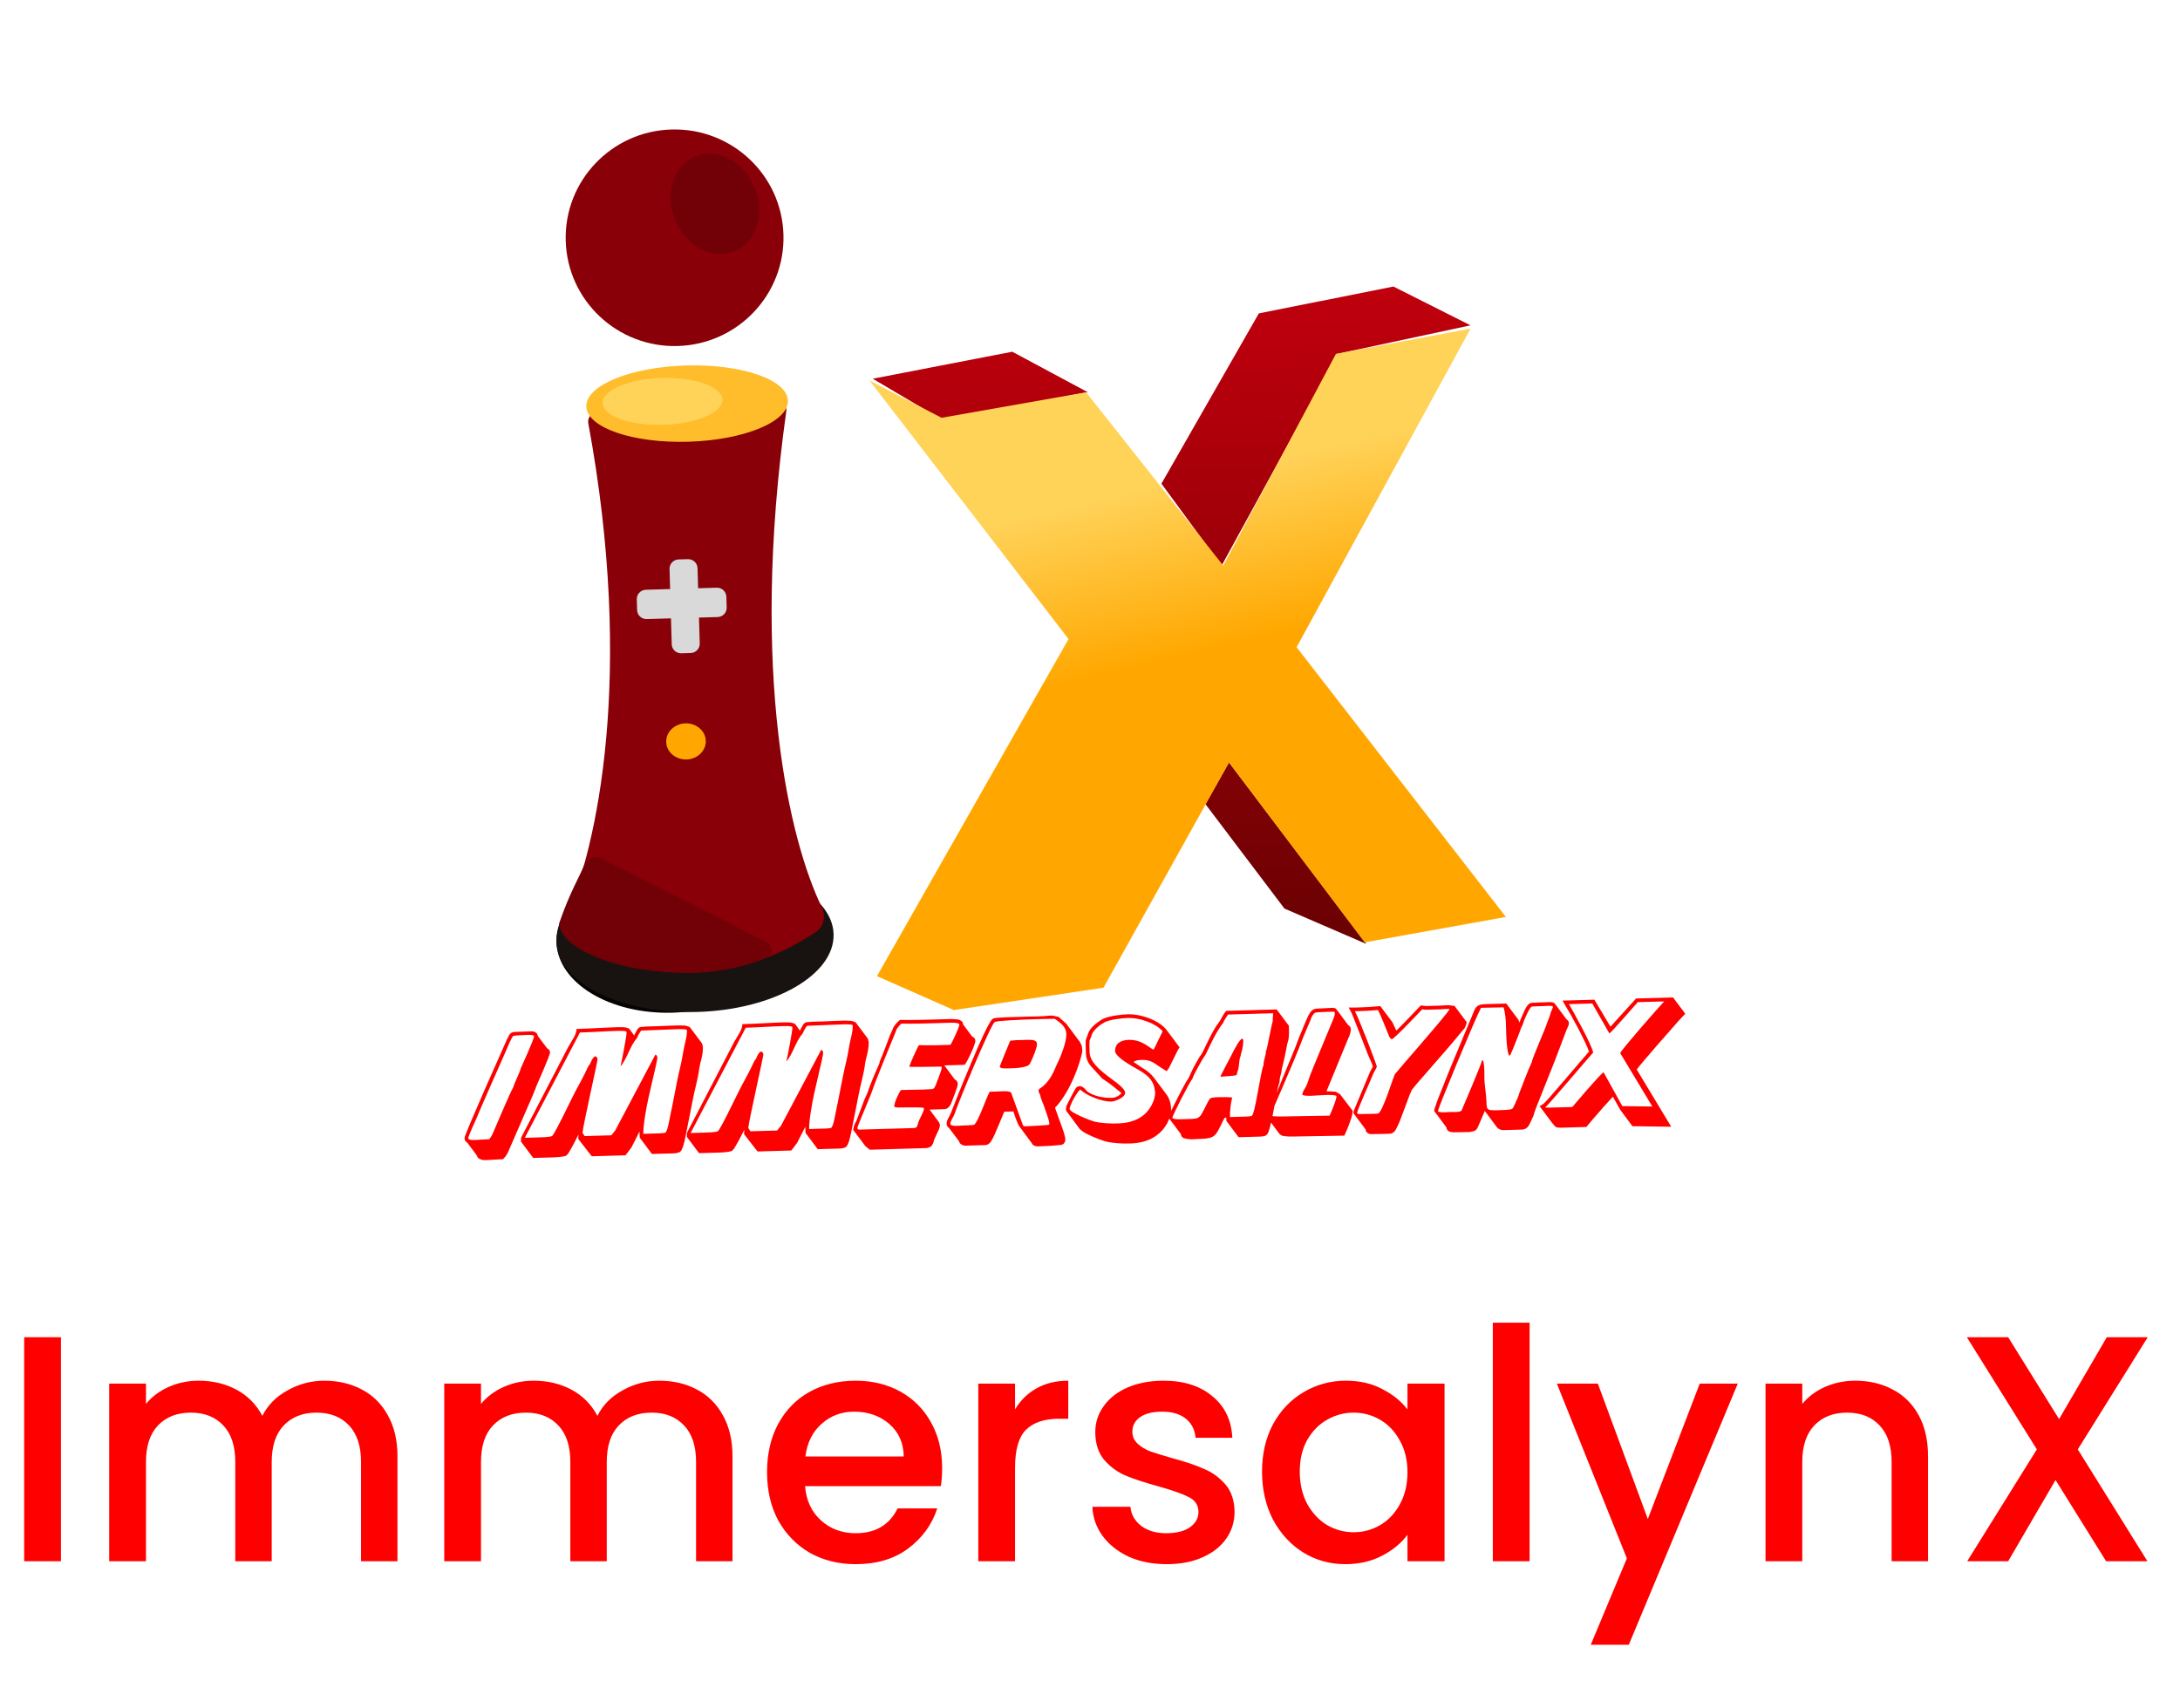 <svg width="97" height="76" viewBox="0 0 97 76" fill="none" xmlns="http://www.w3.org/2000/svg">
<g clip-path="url(#clip0_76_383)">
<g filter="url(#filter0_d_76_383)">
<path d="M21.675 51.624C21.642 51.625 21.559 51.627 21.476 51.621L21.342 51.575C21.291 51.552 21.232 51.496 21.213 51.414L20.79 50.849C20.739 50.817 20.671 50.761 20.668 50.654C20.665 50.555 21.109 49.552 21.505 48.632L22.393 46.626C22.416 46.576 22.47 46.442 22.533 46.308C22.642 46.082 22.658 46.057 22.674 46.032C22.69 46.015 22.722 45.972 22.771 45.954C22.804 45.937 22.837 45.928 22.854 45.927C22.879 45.927 22.903 45.918 23.65 45.896C23.683 45.895 23.733 45.902 23.775 45.917C23.884 45.955 23.928 46.036 23.93 46.102L24.344 46.652C24.436 46.691 24.472 46.772 24.474 46.83C24.478 46.97 23.893 48.258 23.87 48.325C23.802 48.549 23.443 49.344 23.412 49.419L22.634 51.208C22.588 51.316 22.533 51.434 22.428 51.536L22.38 51.587L22.313 51.589C22.098 51.595 21.891 51.617 21.675 51.624ZM20.834 50.649C20.836 50.732 21.01 50.735 21.126 50.732C21.334 50.725 21.557 50.703 21.765 50.697C21.845 50.612 21.892 50.52 21.939 50.411C22.071 50.11 22.754 48.489 22.827 48.413C22.887 48.196 23.154 47.669 23.167 47.553C23.19 47.494 23.768 46.248 23.764 46.107C23.728 46.026 23.389 46.06 23.306 46.063C23.223 46.065 22.908 46.074 22.842 46.101C22.768 46.136 22.575 46.629 22.544 46.696C22.396 47.03 21.244 49.63 21.237 49.688C21.198 49.764 20.832 50.583 20.834 50.649ZM24.58 51.507L23.726 51.531L23.182 50.804L23.185 50.631L25.284 46.592C25.378 46.432 25.466 46.289 25.537 46.164C25.615 46.013 25.638 45.938 25.659 45.788L25.799 45.785C26.355 45.769 26.902 45.728 27.457 45.712C27.507 45.71 27.598 45.708 27.681 45.713L27.748 45.712C27.765 45.72 27.79 45.719 27.806 45.718C27.848 45.725 27.898 45.74 27.94 45.755L27.999 45.779L28.215 46.078L28.231 46.053C28.246 46.019 28.262 45.977 28.286 45.944C28.31 45.91 28.325 45.86 28.349 45.826C28.396 45.759 28.445 45.716 28.486 45.707C28.503 45.706 28.544 45.697 28.602 45.695L28.66 45.693C28.693 45.684 28.726 45.683 28.768 45.682L29.282 45.667C29.663 45.648 30.053 45.637 30.128 45.635C30.186 45.633 30.268 45.63 30.352 45.636C30.435 45.634 30.534 45.639 30.619 45.678L30.694 45.709L31.238 46.436L31.276 46.584C31.281 46.765 31.253 46.939 31.216 47.097C31.179 47.255 31.134 47.405 31.113 47.562C31.052 48.035 30.908 48.493 30.822 48.958C30.707 49.563 30.584 50.169 30.46 50.775L30.4 51L30.346 51.134C30.331 51.175 30.299 51.234 30.234 51.277L30.102 51.314L29.986 51.326L29.008 51.354L28.464 50.627L28.456 50.355L28.095 51.067C28.055 51.126 28.007 51.177 27.975 51.227L27.831 51.413L26.33 51.456L25.727 50.681L25.746 50.483L25.463 51.027L25.281 51.338L25.216 51.406C25.184 51.44 25.151 51.449 25.126 51.45L25.044 51.468L24.87 51.49C24.755 51.502 24.63 51.505 24.58 51.507ZM25.804 45.949L23.352 50.634L23.924 50.618C24.007 50.615 24.504 50.609 24.569 50.55C24.723 50.405 25.496 48.748 25.669 48.438C25.788 48.22 25.922 47.985 26.031 47.759C26.086 47.65 26.171 47.424 26.26 47.34C26.282 47.264 26.4 47.013 26.483 47.011C26.557 47.009 26.584 47.091 26.586 47.148C26.589 47.247 25.942 50.097 25.918 50.411L26.013 50.557L27.199 50.523C27.223 50.489 27.4 50.294 27.399 50.261L29.161 46.934C29.211 46.932 29.247 47.014 29.248 47.055C29.25 47.138 29.236 47.228 28.86 48.832C28.771 49.215 28.614 50.086 28.625 50.457L29.089 50.444C29.172 50.441 29.537 50.439 29.603 50.404C29.676 50.369 29.734 50.078 29.749 50.012C29.873 49.414 29.996 48.808 30.111 48.202C30.197 47.737 30.333 47.279 30.402 46.807C30.444 46.509 30.574 46.158 30.566 45.861L30.556 45.828C30.472 45.789 30.224 45.797 30.132 45.8C29.602 45.815 29.071 45.847 28.541 45.862C28.483 45.897 28.366 46.131 28.343 46.198C28.021 46.554 27.921 47.093 27.608 47.457C27.653 47.316 27.883 46.079 27.88 45.964C27.879 45.947 27.878 45.922 27.87 45.906C27.802 45.867 27.529 45.875 27.462 45.877C26.907 45.893 26.36 45.933 25.804 45.949ZM31.958 51.293L31.104 51.318L30.56 50.591L30.563 50.418L32.661 46.379C32.756 46.219 32.843 46.076 32.914 45.95C32.993 45.799 33.016 45.724 33.036 45.575L33.177 45.571C33.733 45.555 34.279 45.514 34.835 45.498C34.885 45.497 34.976 45.495 35.059 45.5L35.125 45.498C35.142 45.506 35.167 45.506 35.184 45.505C35.225 45.512 35.276 45.527 35.318 45.542L35.376 45.565L35.592 45.865L35.608 45.84C35.624 45.806 35.639 45.764 35.663 45.73C35.687 45.697 35.702 45.647 35.726 45.613C35.774 45.545 35.823 45.503 35.864 45.494C35.88 45.493 35.922 45.484 35.98 45.482L36.038 45.48C36.071 45.471 36.104 45.47 36.145 45.469L36.659 45.454C37.041 45.435 37.43 45.424 37.505 45.421C37.563 45.42 37.646 45.417 37.729 45.423C37.812 45.421 37.912 45.426 37.996 45.465L38.072 45.496L38.616 46.223L38.653 46.37C38.658 46.552 38.63 46.726 38.593 46.884C38.557 47.042 38.511 47.192 38.491 47.349C38.43 47.822 38.286 48.28 38.2 48.744C38.084 49.35 37.961 49.956 37.838 50.562L37.778 50.787L37.724 50.921C37.708 50.962 37.677 51.021 37.611 51.064L37.48 51.101L37.364 51.112L36.385 51.141L35.841 50.413L35.833 50.142L35.472 50.854C35.433 50.912 35.384 50.963 35.353 51.014L35.209 51.2L33.708 51.243L33.104 50.468L33.123 50.269L32.84 50.814L32.658 51.125L32.594 51.192C32.562 51.226 32.529 51.236 32.504 51.236L32.422 51.255L32.248 51.277C32.132 51.288 32.008 51.292 31.958 51.293ZM33.182 45.736L30.729 50.421L31.301 50.405C31.384 50.402 31.882 50.396 31.947 50.336C32.1 50.192 32.873 48.535 33.047 48.225C33.165 48.006 33.299 47.772 33.409 47.545C33.464 47.437 33.548 47.211 33.637 47.126C33.66 47.051 33.777 46.8 33.86 46.798C33.935 46.796 33.962 46.878 33.964 46.935C33.967 47.034 33.319 49.884 33.295 50.198L33.391 50.344L34.577 50.31C34.601 50.276 34.778 50.081 34.777 50.048L36.539 46.72C36.588 46.719 36.624 46.8 36.625 46.842C36.628 46.924 36.614 47.015 36.237 48.619C36.149 49.002 35.992 49.873 36.002 50.244L36.467 50.23C36.55 50.228 36.915 50.226 36.98 50.191C37.054 50.156 37.112 49.865 37.126 49.799C37.25 49.201 37.373 48.595 37.489 47.989C37.575 47.524 37.711 47.066 37.78 46.594C37.821 46.295 37.952 45.945 37.943 45.648L37.934 45.615C37.85 45.577 37.601 45.584 37.51 45.586C36.979 45.602 36.449 45.633 35.918 45.649C35.861 45.683 35.743 45.918 35.721 45.985C35.399 46.341 35.298 46.88 34.985 47.244C35.031 47.102 35.261 45.866 35.257 45.75C35.257 45.734 35.256 45.709 35.247 45.693C35.18 45.654 34.906 45.661 34.84 45.663C34.284 45.679 33.737 45.72 33.182 45.736ZM41.247 51.091L38.701 51.165L38.505 51.005L37.961 50.278L37.983 50.179C37.99 50.12 38.013 50.062 38.036 50.012C38.06 49.97 38.084 49.928 38.107 49.878L38.469 48.918C38.532 48.776 38.602 48.642 38.648 48.492C38.74 48.233 38.84 47.974 39.128 47.323C39.136 47.289 39.142 47.248 39.158 47.206C39.189 47.123 39.244 47.03 39.606 46.054L39.653 45.962L39.668 45.92L39.715 45.812C39.768 45.653 39.897 45.517 39.994 45.432L40.043 45.389L40.109 45.387C40.591 45.398 41.072 45.384 41.561 45.37L42.282 45.349C42.316 45.349 42.423 45.345 42.523 45.359C42.573 45.357 42.64 45.372 42.69 45.387C42.724 45.403 42.85 45.449 42.854 45.589L43.251 46.122C43.302 46.145 43.395 46.2 43.398 46.316C43.403 46.489 43.051 47.209 42.971 47.319L42.923 47.386L42.019 47.412L42.071 47.485L42.486 48.042C42.603 48.089 42.615 48.204 42.616 48.237L42.602 48.337L42.572 48.428L42.487 48.67C42.426 48.837 42.356 49.012 42.333 49.07L42.31 49.137L42.254 49.221C42.215 49.28 42.142 49.357 42.018 49.36L41.363 49.379L41.777 49.937L41.822 50.043C41.824 50.109 41.801 50.2 41.778 50.259L41.614 50.61L41.56 50.735L41.522 50.869L41.475 50.961C41.459 50.986 41.419 51.037 41.353 51.055L41.247 51.091ZM38.142 50.215L38.21 50.271L40.598 50.202C40.664 50.2 40.756 50.197 40.755 50.173C40.805 50.171 40.85 50.005 40.857 49.963C40.902 49.797 41.108 49.486 41.112 49.337L41.095 49.304C41.027 49.257 39.775 49.293 40.057 49.285C39.949 49.288 39.791 49.284 39.79 49.235C39.785 49.078 39.988 48.643 40.084 48.508C40.407 48.499 40.739 48.498 41.063 48.488C41.195 48.484 41.336 48.472 41.469 48.468C41.56 48.466 41.607 48.357 41.638 48.282C41.684 48.156 41.908 47.597 41.906 47.514C41.905 47.498 41.896 47.474 41.88 47.466C41.747 47.47 40.494 47.489 40.461 47.474C40.459 47.408 40.825 46.588 40.889 46.512C41.121 46.514 41.354 46.523 41.586 46.517L42.291 46.496C42.371 46.387 42.691 45.701 42.688 45.594C42.685 45.503 42.345 45.513 42.287 45.514L41.558 45.535C41.077 45.549 40.596 45.563 40.106 45.553C40.057 45.596 39.872 45.791 39.874 45.865C39.827 45.965 38.929 48.17 38.807 48.545C38.708 48.845 38.178 50.041 38.142 50.215ZM47.684 48.165C47.395 48.784 47.051 49.207 46.945 49.284L46.964 49.358L47.217 50.06C47.298 50.281 47.397 50.542 47.402 50.715C47.404 50.773 47.381 50.848 47.324 50.899C47.316 50.916 47.267 50.942 47.185 50.953L47.069 50.964L46.746 50.99C46.506 51.005 46.249 51.013 46.191 51.014L46.132 51.016L46.049 50.993C45.982 50.979 45.931 50.931 45.904 50.858C45.895 50.849 45.895 50.841 45.887 50.842L45.36 50.13C45.282 50.042 45.128 49.584 45.091 49.461L44.685 49.473L44.592 49.699L44.39 50.175C44.32 50.35 44.25 50.509 44.188 50.635L44.085 50.811C44.061 50.844 44.005 50.912 43.931 50.939L43.848 50.958L42.928 50.985C42.886 50.977 42.828 50.963 42.785 50.931C42.735 50.908 42.684 50.86 42.673 50.786L42.233 50.204C42.182 50.173 42.122 50.108 42.119 50.009C42.118 49.952 42.133 49.893 42.156 49.843C42.171 49.802 42.187 49.76 42.219 49.718L42.313 49.525C42.413 49.258 42.799 48.273 43.203 47.328C43.575 46.435 44.004 45.473 44.158 45.353C44.174 45.336 44.207 45.319 44.256 45.309C44.273 45.308 44.298 45.308 44.322 45.299C44.372 45.297 44.43 45.287 44.505 45.285C44.654 45.273 44.836 45.267 45.035 45.262L45.922 45.236C45.98 45.234 46.213 45.236 46.428 45.221L46.735 45.196L46.818 45.194L47.101 45.252L47.442 45.555L47.986 46.282C48.089 46.403 48.152 46.542 48.158 46.748C48.162 46.896 47.943 47.629 47.684 48.165ZM46.314 48.411C46.712 48.135 46.882 47.701 47.03 47.358C47.187 47.056 47.458 46.364 47.448 46.026C47.439 45.72 47.243 45.569 47.023 45.402L46.93 45.339C46.805 45.343 46.523 45.342 46.191 45.352C45.42 45.374 44.367 45.421 44.261 45.482C44.082 45.586 42.624 49.095 42.472 49.578C42.434 49.695 42.282 49.889 42.285 50.005C42.289 50.153 42.719 50.091 42.819 50.088C42.885 50.086 43.283 50.075 43.332 50.057C43.505 49.994 43.894 48.819 44.036 48.584L44.385 48.574C44.484 48.571 44.923 48.525 44.992 48.631L45.507 50.052C45.517 50.109 45.567 50.124 45.617 50.123C45.716 50.12 46.645 50.077 46.669 50.051C46.685 50.034 46.693 50.018 46.692 49.993C46.688 49.861 46.481 49.306 46.445 49.199C46.391 49.052 46.329 48.93 46.291 48.775C46.29 48.75 46.282 48.725 46.272 48.701C46.246 48.652 46.212 48.603 46.21 48.546C46.208 48.471 46.265 48.445 46.314 48.411ZM45.704 46.274C45.952 46.267 46.136 46.286 46.141 46.459C46.146 46.633 45.974 47.017 45.904 47.176C45.803 47.402 45.787 47.427 45.548 47.483C45.309 47.54 45.06 47.539 44.811 47.546C44.67 47.55 44.487 47.547 44.485 47.457C44.484 47.44 44.903 46.421 44.95 46.312C45.041 46.31 45.14 46.291 45.231 46.288C45.397 46.291 45.563 46.278 45.704 46.274ZM50.293 50.887C49.945 50.898 49.58 50.883 49.229 50.803C49.12 50.781 48.827 50.674 48.566 50.558C48.431 50.496 48.297 50.434 48.203 50.37L48.068 50.267C48.042 50.243 48.016 50.21 47.99 50.17L47.524 49.54C47.489 49.508 47.429 49.443 47.427 49.352C47.426 49.312 47.441 49.261 47.448 49.228C47.455 49.195 47.84 48.449 47.873 48.415C47.897 48.39 47.953 48.339 48.036 48.336C48.094 48.335 48.145 48.358 48.17 48.373C48.204 48.397 48.229 48.413 48.255 48.437L48.324 48.509L48.332 48.526C48.555 48.759 49.089 48.867 49.462 48.856C49.529 48.854 49.727 48.84 49.904 48.645C49.684 48.478 49.462 48.262 49.039 47.993L48.541 47.447C48.439 47.334 48.376 47.196 48.339 47.056C48.32 46.966 48.317 46.875 48.315 46.793L48.307 46.529C48.306 46.479 48.304 46.422 48.311 46.38L48.309 46.314C48.317 46.289 48.316 46.264 48.324 46.248C48.324 46.24 48.417 46.014 48.424 45.973C48.493 45.789 48.679 45.61 48.849 45.49C48.931 45.43 49.004 45.386 49.061 45.352C49.356 45.203 49.919 45.145 50.2 45.137C50.715 45.122 51.493 45.364 51.863 45.782L51.94 45.879L52.484 46.606L52.421 46.707L52.013 47.528L51.909 47.671L51.588 47.466L51.342 47.3C51.174 47.205 51.04 47.16 50.774 47.167C50.625 47.172 50.51 47.2 50.437 47.26L50.775 47.489C50.902 47.56 51.029 47.647 51.148 47.751C51.216 47.815 51.285 47.879 51.345 47.96L51.889 48.687C52.019 48.857 52.099 49.069 52.107 49.333C52.114 49.572 52.038 49.789 51.943 49.973C51.817 50.208 51.657 50.386 51.47 50.523C51.137 50.772 50.725 50.875 50.293 50.887ZM47.593 49.348C47.597 49.512 48.554 49.881 48.721 49.918C49.039 49.991 49.421 50.005 49.745 49.995C50.375 49.977 50.949 49.754 51.248 49.168C51.334 49 51.403 48.808 51.397 48.61C51.396 48.577 51.387 48.553 51.386 48.52C51.31 47.903 50.806 47.703 50.317 47.412C50.156 47.318 49.624 46.994 49.617 46.78C49.607 46.409 49.91 46.285 50.225 46.276C50.856 46.257 51.2 46.701 51.333 46.706C51.365 46.663 51.701 45.944 51.733 45.894C51.415 45.523 50.686 45.288 50.205 45.302C49.931 45.31 49.377 45.367 49.14 45.498C48.961 45.594 48.652 45.834 48.583 46.034C48.553 46.117 48.531 46.217 48.483 46.293C48.47 46.408 48.473 46.524 48.476 46.639L48.482 46.829C48.505 47.63 50.05 48.22 50.062 48.633C50.068 48.839 49.616 49.017 49.451 49.022C49.053 49.033 48.356 48.773 48.065 48.484C47.895 48.629 47.589 49.208 47.593 49.348ZM53.073 50.7C53.04 50.701 52.948 50.703 52.857 50.69L52.706 50.661C52.673 50.653 52.547 50.608 52.543 50.468L52.137 49.926L51.999 49.74C51.999 49.724 51.998 49.691 52.013 49.657L52.036 49.591C52.06 49.549 52.083 49.49 52.114 49.423C52.177 49.29 52.263 49.122 52.35 48.954C52.522 48.611 52.703 48.267 52.751 48.191C52.774 48.15 52.806 48.091 52.846 48.041L52.909 47.931C52.948 47.856 52.971 47.773 53.01 47.705C53.112 47.488 53.238 47.27 53.357 47.06L53.452 46.925L53.516 46.816C53.673 46.506 53.805 46.197 53.978 45.895C54.034 45.794 54.105 45.684 54.169 45.584C54.193 45.558 54.217 45.533 54.232 45.499L54.28 45.432C54.32 45.373 54.343 45.315 54.383 45.247C54.414 45.18 54.462 45.113 54.518 45.037L54.566 44.986L56.805 44.922L57.349 45.649L57.354 45.814C57.358 45.937 57.353 46.078 57.34 46.202C57.334 46.252 57.318 46.302 57.311 46.343L57.281 46.435L57.165 47.024L57.084 47.373L57.055 47.506L57.039 47.548C57.033 47.63 57.019 47.697 57.004 47.764C56.981 47.838 56.967 47.905 56.952 47.971C56.937 48.029 56.939 48.096 56.932 48.153L56.887 48.303L56.82 48.577C56.799 48.686 56.729 49.133 56.642 49.557C56.598 49.773 56.554 49.989 56.509 50.147L56.449 50.355L56.41 50.438C56.378 50.489 56.346 50.523 56.321 50.532C56.281 50.558 56.231 50.559 56.198 50.568L56.082 50.58L55.112 50.608L54.568 49.881L54.563 49.732L54.497 49.742L54.434 49.843L54.356 50.011C54.293 50.128 54.246 50.228 54.207 50.304C54.159 50.388 54.112 50.464 54.047 50.523C53.901 50.651 53.703 50.673 53.429 50.681C53.313 50.684 53.189 50.697 53.073 50.7ZM52.524 49.808C53.436 49.781 53.322 49.859 53.66 49.205C53.707 49.113 53.77 48.979 53.834 48.895C53.873 48.844 54.047 48.831 54.222 48.826C54.371 48.822 54.529 48.825 54.57 48.824C54.653 48.822 54.745 48.836 54.828 48.841C54.76 49.083 54.721 49.455 54.729 49.711L55.185 49.698C55.268 49.696 55.625 49.694 55.698 49.658C55.846 49.588 56.082 47.724 56.222 47.398C56.216 47.192 56.326 46.99 56.328 46.784C56.377 46.742 56.553 45.68 56.63 45.455C56.626 45.331 56.648 45.215 56.644 45.091L54.645 45.149C54.605 45.191 54.431 45.469 54.424 45.519C54.112 45.924 53.886 46.425 53.667 46.886C53.628 46.969 53.548 47.063 53.5 47.147C53.398 47.339 53.121 47.793 53.06 48.001C52.94 48.128 52.163 49.661 52.165 49.736C52.167 49.802 52.358 49.812 52.524 49.808ZM54.303 47.899C54.302 47.891 54.75 47.036 54.821 46.902C54.86 46.818 55.158 46.232 55.266 46.229C55.333 46.227 55.318 46.302 55.319 46.343C55.323 46.475 55.266 46.798 55.212 46.916C55.214 46.99 55.174 47.057 55.16 47.123C55.124 47.314 55.138 47.529 55.052 47.712C55.053 47.737 55.039 47.837 55.006 47.846C54.974 47.872 54.403 47.913 54.311 47.915C54.303 47.908 54.303 47.908 54.303 47.899ZM59.438 48.585L59.633 48.703L60.185 49.43L60.179 49.504C60.175 49.636 60.105 49.828 60.044 49.995C59.982 50.17 59.905 50.346 59.858 50.446L59.819 50.538L57.654 50.576C57.596 50.577 57.463 50.581 57.33 50.577L57.13 50.558L57.038 50.536C57.013 50.52 56.963 50.497 56.928 50.456L56.384 49.729L56.396 49.556C56.412 49.539 56.464 49.339 56.48 49.314L56.716 48.87C56.8 48.636 57.405 47.166 57.614 46.664C57.715 46.406 57.807 46.139 57.923 45.88C58.194 45.211 58.272 45.028 58.427 44.932C58.444 44.924 58.468 44.907 58.517 44.897C58.542 44.896 58.567 44.887 58.6 44.886L59.288 44.85C59.329 44.848 59.388 44.855 59.438 44.887L59.559 45.04L59.983 45.614C60.058 45.653 60.102 45.718 60.104 45.808C60.107 45.899 60.077 45.999 60.054 46.066L59.968 46.266C59.658 47.035 59.332 47.795 59.023 48.563C59.081 48.562 59.355 48.579 59.438 48.585ZM57.105 49.684L59.162 49.649C59.24 49.473 59.466 48.955 59.469 48.773C59.426 48.733 59.218 48.723 58.994 48.729C58.737 48.737 58.464 48.761 58.34 48.765C58.298 48.766 57.95 48.776 57.948 48.702C57.945 48.62 58.056 48.443 58.096 48.376C58.175 48.249 58.25 47.959 58.312 47.808C58.621 47.032 58.955 46.254 59.273 45.477C59.312 45.377 59.398 45.202 59.394 45.086C59.394 45.07 59.384 45.02 59.359 45.021L59.102 45.028C58.862 45.035 58.547 45.044 58.514 45.07C58.416 45.131 58.346 45.273 58.316 45.381L58.075 45.95C57.958 46.209 57.874 46.467 57.766 46.726C57.564 47.227 56.547 49.617 56.514 49.627C56.558 49.699 57.022 49.686 57.105 49.684ZM58.16 48.597L58.208 48.513C58.192 48.538 58.176 48.563 58.16 48.597ZM61.775 50.456L61.676 50.459C61.468 50.466 61.252 50.463 61.045 50.47L60.937 50.464C60.895 50.449 60.769 50.403 60.765 50.263L60.359 49.722L60.221 49.536C60.221 49.519 60.22 49.495 60.235 49.453C60.235 49.436 60.242 49.412 60.964 47.69C60.98 47.665 61.019 47.598 61.051 47.531L61.09 47.455L61.09 47.447L61.081 47.448L61.036 47.317L60.858 46.909C60.669 46.411 60.167 45.13 60.141 45.081L60.009 44.837L60.283 44.838L60.54 44.83C60.789 44.823 61.046 44.807 61.302 44.783L61.418 44.772L61.962 45.499L62.007 45.605C62.051 45.686 62.087 45.776 62.131 45.866C62.227 45.764 62.348 45.644 62.469 45.525C62.767 45.22 63.082 44.889 63.162 44.804L63.218 44.745L63.301 44.75C63.318 44.75 63.327 44.758 63.335 44.758L63.393 44.764L63.46 44.77L64.057 44.753C64.156 44.75 64.256 44.739 64.347 44.736C64.405 44.735 64.463 44.733 64.521 44.74L64.721 44.767L65.266 45.494L65.204 45.686L65.157 45.77C64.171 46.954 64.467 46.582 63.038 48.233L62.846 48.47L62.798 48.537L62.783 48.595L62.736 48.687L62.382 49.638C62.312 49.822 62.251 49.989 62.18 50.123L62.086 50.307C62.054 50.341 61.998 50.417 61.907 50.444L61.775 50.456ZM60.387 49.531C60.388 49.581 60.471 49.578 60.496 49.578C60.703 49.571 60.919 49.573 61.127 49.567C61.193 49.566 61.259 49.563 61.325 49.553C61.53 49.449 61.946 48.075 62.063 47.807C62.086 47.757 64.48 45.038 64.501 44.905C64.451 44.898 64.402 44.9 64.352 44.901C64.261 44.904 64.153 44.915 64.062 44.918L63.465 44.935C63.407 44.937 63.34 44.923 63.281 44.916C63.201 45.001 62.034 46.24 61.934 46.243C61.859 46.245 61.815 46.122 61.788 46.065C61.636 45.69 61.492 45.314 61.315 44.948C61.059 44.972 60.802 44.988 60.545 44.995L60.288 45.002C60.481 45.352 61.263 47.401 61.264 47.467C61.265 47.492 61.139 47.71 61.115 47.76C61.023 48.002 60.383 49.407 60.387 49.531ZM65.362 50.378L64.657 50.39L64.524 50.369C64.406 50.331 64.363 50.25 64.361 50.175L63.954 49.626L63.817 49.449C63.816 49.432 63.815 49.399 63.83 49.357C63.838 49.34 63.845 49.307 63.853 49.274C63.876 49.216 63.907 49.132 63.937 49.032C64.007 48.849 64.099 48.607 64.2 48.364C64.385 47.88 64.595 47.379 65.548 45.09C65.61 44.931 65.657 44.831 65.739 44.771C65.82 44.711 65.927 44.691 66.109 44.686L67.022 44.659L67.566 45.386L67.603 45.509C67.649 45.401 67.695 45.267 67.758 45.142C67.804 45.025 67.859 44.916 67.906 44.832C67.93 44.79 67.962 44.748 67.994 44.714C68.018 44.688 68.075 44.629 68.166 44.626C68.415 44.619 68.671 44.603 68.92 44.596C68.945 44.596 69.003 44.594 69.053 44.6C69.078 44.608 69.12 44.615 69.162 44.639L69.266 44.776L69.706 45.366C69.749 45.39 69.808 45.445 69.811 45.536C69.811 45.544 69.804 45.586 69.789 45.644L69.75 45.728L69.695 45.853L69.179 47.213L68.398 49.176L68.298 49.434L68.23 49.659L68.105 49.927L68.026 50.086L67.978 50.154L67.889 50.222C67.849 50.248 67.782 50.258 67.741 50.268L66.862 50.293C66.762 50.279 66.653 50.242 66.584 50.136L66.074 49.449L66.066 49.441C65.894 49.842 65.755 50.176 65.723 50.227C65.668 50.311 65.585 50.338 65.536 50.348C65.478 50.366 65.412 50.376 65.362 50.378ZM63.983 49.444C63.985 49.534 64.482 49.487 64.54 49.485C64.573 49.484 64.664 49.49 64.755 49.487C64.88 49.483 65.012 49.464 65.036 49.413C65.129 49.196 65.937 47.307 65.942 47.191L65.958 47.183C66.016 47.181 66.04 47.428 66.046 47.651C66.052 47.824 66.048 47.981 66.048 47.997C66.055 48.245 66.096 48.491 66.119 48.73C66.189 49.413 66.024 49.426 66.737 49.405C66.828 49.403 67.21 49.392 67.274 49.349C67.341 49.338 67.478 48.946 67.526 48.871C67.541 48.804 67.588 48.728 67.595 48.662C67.781 48.195 67.949 47.719 68.16 47.259C68.164 47.119 68.826 45.631 68.824 45.556C68.847 45.498 68.994 45.139 68.992 45.081C69.008 45.056 69.101 44.822 69.101 44.814C69.1 44.764 68.991 44.759 68.925 44.761C68.676 44.768 68.419 44.784 68.171 44.791C68.071 44.794 67.87 45.287 67.839 45.354C67.784 45.471 67.763 45.62 67.691 45.721C67.654 45.846 67.275 46.814 67.204 46.941C67.196 46.949 67.18 46.974 67.164 46.975C67.139 46.975 67.129 46.934 67.12 46.91C67.057 46.738 67.027 46.252 67.021 46.054L67.01 45.675C67.001 45.386 66.984 45.098 66.902 44.828L65.898 44.849C65.677 45.243 63.979 49.32 63.983 49.444ZM72.827 47.595L74.362 50.143L72.635 50.118L72.09 49.383L71.766 48.806C71.646 48.933 71.493 49.103 71.34 49.273C71.043 49.611 70.73 49.975 70.633 50.094L70.586 50.152L69.457 50.185L69.341 50.18C69.25 50.175 69.199 50.135 69.173 50.102L69.052 49.958L68.508 49.23L68.671 49.126C68.721 49.1 69.146 48.618 69.636 48.042C70.061 47.543 70.502 47.026 70.703 46.798C70.575 46.389 69.9 45.145 69.665 44.773L69.525 44.529L70.943 44.488L71.659 45.689C71.763 45.579 72.672 44.571 72.752 44.486L72.792 44.435L74.442 44.387L74.987 45.114L74.713 45.403C74.255 45.92 73.042 47.3 72.827 47.595ZM68.759 49.273C68.767 49.289 68.792 49.288 68.801 49.288C68.892 49.293 68.983 49.291 69.075 49.288L69.962 49.263C70.018 49.195 71.222 47.773 71.353 47.72L72.185 49.223L73.522 49.242L72.091 46.865C72.121 46.741 73.791 44.835 74.049 44.564L72.872 44.598C72.84 44.632 71.667 45.986 71.609 45.988L70.849 44.656L69.812 44.686C69.969 44.954 70.853 46.538 70.887 46.842C70.614 47.139 68.849 49.237 68.759 49.273Z" fill="#FF0000"/>
</g>
<g filter="url(#filter1_d_76_383)">
<path d="M57.152 35.651L53.637 31.004L54.685 29.147L60.797 37.226L57.152 35.651Z" fill="url(#paint0_linear_76_383)"/>
<path d="M48.4 12.672L41.898 13.883L38.833 12.072L45.042 10.87L48.4 12.672Z" fill="url(#paint1_linear_76_383)"/>
<path d="M59.517 10.963L54.356 20.39L51.678 16.742L56.012 9.165L62.001 7.969L65.43 9.696L59.517 10.963Z" fill="url(#paint2_linear_76_383)"/>
<path d="M42.444 40.167L39.021 38.659L47.545 23.656L38.688 12.15L41.895 13.81L48.327 12.675L54.428 20.388L59.443 10.965L65.434 9.843L57.693 24.02L67.005 36.024L60.721 37.155L54.684 29.148L49.1 39.172L42.663 40.135L42.444 40.167Z" fill="url(#paint3_linear_76_383)"/>
</g>
<g filter="url(#filter2_d_76_383)">
<path d="M29.92 41.479C32.717 41.398 34.942 39.862 34.889 38.048C34.836 36.234 32.526 34.829 29.729 34.91C26.931 34.99 24.707 36.526 24.76 38.34C24.813 40.155 27.123 41.56 29.92 41.479Z" fill="#060302"/>
<path d="M31.021 41.447C34.426 41.349 37.144 39.798 37.091 37.984C37.038 36.17 34.234 34.779 30.829 34.878C27.424 34.976 24.707 36.526 24.76 38.34C24.813 40.155 27.616 41.545 31.021 41.447Z" fill="#181310"/>
<path d="M36.309 37.885C31.781 40.896 27.509 39.557 25.441 38.197C25.11 37.978 25.03 37.546 25.191 37.185C26.554 34.13 28.249 26.453 26.177 15.252C26.107 14.871 26.59 14.552 26.945 14.711C28.48 15.404 31.137 15.822 34.353 14.26C34.664 14.109 35.035 14.366 34.987 14.708C33.338 26.482 35.161 33.906 36.567 36.787C36.755 37.172 36.666 37.647 36.309 37.885Z" fill="#890008"/>
<path d="M30.623 16.071C33.1 16 35.087 15.182 35.059 14.245C35.032 13.308 33.002 12.606 30.524 12.678C28.047 12.749 26.061 13.567 26.089 14.504C26.116 15.441 28.146 16.143 30.623 16.071Z" fill="#FFBC2B"/>
<path d="M29.509 15.32C30.982 15.277 32.162 14.775 32.146 14.198C32.129 13.622 30.921 13.189 29.448 13.231C27.975 13.274 26.795 13.776 26.812 14.353C26.828 14.929 28.036 15.362 29.509 15.32Z" fill="#FFD258"/>
<path d="M34.111 38.34L26.734 34.599C26.453 34.457 26.088 34.669 25.971 34.96C25.765 35.472 25.354 36.124 24.882 37.497C24.933 39.236 30.683 40.577 34.12 39.012C34.412 38.879 34.398 38.485 34.111 38.34Z" fill="#710007"/>
<path d="M30.547 30.21C31.033 30.196 31.416 29.825 31.404 29.381C31.391 28.938 30.986 28.59 30.5 28.604C30.013 28.618 29.63 28.989 29.643 29.432C29.655 29.876 30.06 30.224 30.547 30.21Z" fill="#FFA700"/>
<path d="M30.61 21.297L30.194 21.309C29.965 21.316 29.785 21.506 29.791 21.734L29.889 25.085C29.896 25.313 30.087 25.492 30.316 25.485L30.732 25.473C30.961 25.467 31.141 25.277 31.135 25.049L31.037 21.698C31.03 21.47 30.839 21.291 30.61 21.297Z" fill="#D9D9D9"/>
<path d="M28.334 23.082L28.348 23.563C28.355 23.791 28.546 23.97 28.775 23.963L31.932 23.872C32.161 23.866 32.341 23.675 32.334 23.448L32.32 22.967C32.313 22.74 32.123 22.561 31.894 22.567L28.737 22.658C28.508 22.665 28.328 22.855 28.334 23.082Z" fill="#D9D9D9"/>
<path d="M30.157 11.811C32.832 11.734 34.938 9.514 34.86 6.854C34.783 4.193 32.551 2.099 29.875 2.176C27.2 2.253 25.094 4.473 25.172 7.134C25.249 9.794 27.481 11.889 30.157 11.811Z" fill="#890008"/>
<path d="M32.657 7.603C33.638 7.216 34.054 5.953 33.586 4.783C33.119 3.613 31.945 2.978 30.965 3.365C29.984 3.753 29.568 5.015 30.036 6.185C30.503 7.356 31.677 7.99 32.657 7.603Z" fill="#710007"/>
</g>
</g>
<path d="M2.712 59.508V69.479H1.076V59.508H2.712ZM14.429 61.444C15.05 61.444 15.605 61.574 16.093 61.832C16.59 62.09 16.978 62.473 17.255 62.98C17.542 63.486 17.686 64.099 17.686 64.816V69.479H16.064V65.06C16.064 64.352 15.887 63.812 15.534 63.439C15.18 63.056 14.697 62.865 14.084 62.865C13.472 62.865 12.985 63.056 12.621 63.439C12.267 63.812 12.09 64.352 12.09 65.06V69.479H10.469V65.06C10.469 64.352 10.292 63.812 9.938 63.439C9.584 63.056 9.101 62.865 8.489 62.865C7.877 62.865 7.389 63.056 7.026 63.439C6.672 63.812 6.495 64.352 6.495 65.06V69.479H4.859V61.574H6.495V62.477C6.762 62.152 7.102 61.899 7.513 61.717C7.925 61.535 8.365 61.444 8.833 61.444C9.465 61.444 10.029 61.578 10.526 61.846C11.024 62.114 11.406 62.501 11.674 63.008C11.913 62.53 12.286 62.152 12.793 61.875C13.3 61.588 13.845 61.444 14.429 61.444ZM29.337 61.444C29.958 61.444 30.513 61.574 31.001 61.832C31.498 62.09 31.886 62.473 32.163 62.98C32.45 63.486 32.593 64.099 32.593 64.816V69.479H30.972V65.06C30.972 64.352 30.795 63.812 30.441 63.439C30.087 63.056 29.604 62.865 28.992 62.865C28.38 62.865 27.892 63.056 27.529 63.439C27.175 63.812 26.998 64.352 26.998 65.06V69.479H25.377V65.06C25.377 64.352 25.2 63.812 24.846 63.439C24.492 63.056 24.009 62.865 23.397 62.865C22.785 62.865 22.297 63.056 21.933 63.439C21.579 63.812 21.402 64.352 21.402 65.06V69.479H19.767V61.574H21.402V62.477C21.67 62.152 22.01 61.899 22.421 61.717C22.832 61.535 23.273 61.444 23.741 61.444C24.372 61.444 24.937 61.578 25.434 61.846C25.931 62.114 26.314 62.501 26.582 63.008C26.821 62.53 27.194 62.152 27.701 61.875C28.208 61.588 28.753 61.444 29.337 61.444ZM41.92 65.332C41.92 65.629 41.901 65.897 41.863 66.136H35.822C35.87 66.767 36.105 67.274 36.526 67.657C36.946 68.039 37.463 68.231 38.075 68.231C38.955 68.231 39.577 67.862 39.94 67.126H41.705C41.466 67.853 41.031 68.451 40.399 68.919C39.778 69.379 39.003 69.608 38.075 69.608C37.319 69.608 36.64 69.441 36.038 69.106C35.445 68.761 34.976 68.283 34.632 67.671C34.297 67.049 34.13 66.332 34.13 65.519C34.13 64.706 34.292 63.993 34.617 63.381C34.952 62.76 35.416 62.281 36.009 61.947C36.612 61.612 37.3 61.444 38.075 61.444C38.821 61.444 39.486 61.607 40.069 61.932C40.653 62.257 41.107 62.717 41.432 63.309C41.758 63.893 41.92 64.567 41.92 65.332ZM40.213 64.816C40.203 64.213 39.988 63.73 39.567 63.367C39.146 63.003 38.625 62.822 38.003 62.822C37.439 62.822 36.956 63.003 36.554 63.367C36.153 63.721 35.913 64.204 35.837 64.816H40.213ZM45.165 62.721C45.404 62.319 45.72 62.009 46.112 61.789C46.514 61.559 46.987 61.444 47.533 61.444V63.137H47.117C46.476 63.137 45.988 63.3 45.653 63.625C45.328 63.95 45.165 64.515 45.165 65.318V69.479H43.53V61.574H45.165V62.721ZM51.906 69.608C51.284 69.608 50.724 69.498 50.227 69.278C49.739 69.049 49.352 68.742 49.065 68.36C48.778 67.968 48.625 67.532 48.606 67.054H50.299C50.327 67.389 50.485 67.671 50.772 67.901C51.069 68.121 51.437 68.231 51.877 68.231C52.336 68.231 52.69 68.145 52.939 67.972C53.197 67.791 53.326 67.561 53.326 67.284C53.326 66.987 53.183 66.767 52.896 66.624C52.618 66.48 52.173 66.323 51.561 66.15C50.968 65.988 50.485 65.83 50.112 65.677C49.739 65.524 49.414 65.29 49.137 64.974C48.869 64.658 48.735 64.242 48.735 63.726C48.735 63.305 48.859 62.922 49.108 62.578C49.357 62.224 49.711 61.947 50.17 61.746C50.638 61.545 51.174 61.444 51.776 61.444C52.676 61.444 53.398 61.674 53.943 62.133C54.498 62.583 54.794 63.2 54.833 63.984H53.197C53.168 63.63 53.025 63.348 52.767 63.137C52.508 62.927 52.159 62.822 51.719 62.822C51.289 62.822 50.959 62.903 50.729 63.066C50.5 63.228 50.385 63.443 50.385 63.711C50.385 63.922 50.461 64.099 50.614 64.242C50.767 64.386 50.954 64.5 51.174 64.586C51.394 64.663 51.719 64.763 52.15 64.888C52.723 65.041 53.192 65.199 53.556 65.361C53.929 65.514 54.249 65.744 54.517 66.05C54.785 66.356 54.923 66.763 54.933 67.269C54.933 67.719 54.809 68.121 54.56 68.475C54.311 68.829 53.957 69.106 53.498 69.307C53.049 69.508 52.518 69.608 51.906 69.608ZM56.155 65.49C56.155 64.696 56.318 63.993 56.643 63.381C56.978 62.769 57.427 62.296 57.992 61.961C58.565 61.617 59.197 61.444 59.885 61.444C60.507 61.444 61.047 61.569 61.507 61.817C61.975 62.056 62.348 62.358 62.626 62.721V61.574H64.276V69.479H62.626V68.302C62.348 68.675 61.971 68.986 61.492 69.235C61.014 69.484 60.469 69.608 59.857 69.608C59.178 69.608 58.556 69.436 57.992 69.091C57.427 68.738 56.978 68.25 56.643 67.628C56.318 66.997 56.155 66.284 56.155 65.49ZM62.626 65.519C62.626 64.974 62.511 64.5 62.281 64.099C62.061 63.697 61.77 63.391 61.406 63.18C61.043 62.97 60.651 62.865 60.23 62.865C59.809 62.865 59.417 62.97 59.053 63.18C58.69 63.381 58.393 63.682 58.164 64.084C57.944 64.476 57.834 64.945 57.834 65.49C57.834 66.035 57.944 66.514 58.164 66.925C58.393 67.336 58.69 67.652 59.053 67.872C59.426 68.082 59.818 68.188 60.23 68.188C60.651 68.188 61.043 68.082 61.406 67.872C61.77 67.662 62.061 67.356 62.281 66.954C62.511 66.543 62.626 66.064 62.626 65.519ZM68.06 58.862V69.479H66.424V58.862H68.06ZM77.323 61.574L72.474 73.195H70.781L72.388 69.35L69.274 61.574H71.097L73.32 67.599L75.63 61.574H77.323ZM82.546 61.444C83.168 61.444 83.723 61.574 84.21 61.832C84.708 62.09 85.095 62.473 85.373 62.98C85.65 63.486 85.789 64.099 85.789 64.816V69.479H84.168V65.06C84.168 64.352 83.99 63.812 83.637 63.439C83.283 63.056 82.8 62.865 82.188 62.865C81.575 62.865 81.088 63.056 80.724 63.439C80.37 63.812 80.193 64.352 80.193 65.06V69.479H78.558V61.574H80.193V62.477C80.461 62.152 80.801 61.899 81.212 61.717C81.633 61.535 82.078 61.444 82.546 61.444ZM92.452 64.5L95.551 69.479H93.714L91.462 65.863L89.353 69.479H87.531L90.63 64.5L87.516 59.508H89.353L91.62 63.152L93.743 59.508H95.565L92.452 64.5Z" fill="#FF0000"/>
<defs>
<filter id="filter0_d_76_383" x="15.886" y="39.605" width="63.883" height="16.803" filterUnits="userSpaceOnUse" color-interpolation-filters="sRGB">
<feFlood flood-opacity="0" result="BackgroundImageFix"/>
<feColorMatrix in="SourceAlpha" type="matrix" values="0 0 0 0 0 0 0 0 0 0 0 0 0 0 0 0 0 0 127 0" result="hardAlpha"/>
<feOffset/>
<feGaussianBlur stdDeviation="2.391"/>
<feComposite in2="hardAlpha" operator="out"/>
<feColorMatrix type="matrix" values="0 0 0 0 0.992 0 0 0 0 0.773 0 0 0 0 0 0 0 0 0.3 0"/>
<feBlend mode="normal" in2="BackgroundImageFix" result="effect1_dropShadow_76_383"/>
<feBlend mode="normal" in="SourceGraphic" in2="effect1_dropShadow_76_383" result="shape"/>
</filter>
<filter id="filter1_d_76_383" x="28.287" y="2.35" width="49.12" height="53.002" filterUnits="userSpaceOnUse" color-interpolation-filters="sRGB">
<feFlood flood-opacity="0" result="BackgroundImageFix"/>
<feColorMatrix in="SourceAlpha" type="matrix" values="0 0 0 0 0 0 0 0 0 0 0 0 0 0 0 0 0 0 127 0" result="hardAlpha"/>
<feOffset dy="4.782"/>
<feGaussianBlur stdDeviation="5.201"/>
<feComposite in2="hardAlpha" operator="out"/>
<feColorMatrix type="matrix" values="0 0 0 0 1 0 0 0 0 0.824 0 0 0 0 0.345 0 0 0 0.25 0"/>
<feBlend mode="normal" in2="BackgroundImageFix" result="effect1_dropShadow_76_383"/>
<feBlend mode="normal" in="SourceGraphic" in2="effect1_dropShadow_76_383" result="shape"/>
</filter>
<filter id="filter2_d_76_383" x="16.27" y="-2.728" width="29.311" height="56.286" filterUnits="userSpaceOnUse" color-interpolation-filters="sRGB">
<feFlood flood-opacity="0" result="BackgroundImageFix"/>
<feColorMatrix in="SourceAlpha" type="matrix" values="0 0 0 0 0 0 0 0 0 0 0 0 0 0 0 0 0 0 127 0" result="hardAlpha"/>
<feOffset dy="3.587"/>
<feGaussianBlur stdDeviation="4.244"/>
<feComposite in2="hardAlpha" operator="out"/>
<feColorMatrix type="matrix" values="0 0 0 0 1 0 0 0 0 0.824 0 0 0 0 0.345 0 0 0 0.25 0"/>
<feBlend mode="normal" in2="BackgroundImageFix" result="effect1_dropShadow_76_383"/>
<feBlend mode="normal" in="SourceGraphic" in2="effect1_dropShadow_76_383" result="shape"/>
</filter>
<linearGradient id="paint0_linear_76_383" x1="52.055" y1="8.257" x2="52.899" y2="37.454" gradientUnits="userSpaceOnUse">
<stop stop-color="#C0000D"/>
<stop offset="1" stop-color="#690102"/>
</linearGradient>
<linearGradient id="paint1_linear_76_383" x1="52.055" y1="8.257" x2="52.898" y2="37.454" gradientUnits="userSpaceOnUse">
<stop stop-color="#C0000D"/>
<stop offset="1" stop-color="#690102"/>
</linearGradient>
<linearGradient id="paint2_linear_76_383" x1="52.055" y1="8.257" x2="52.899" y2="37.454" gradientUnits="userSpaceOnUse">
<stop stop-color="#C0000D"/>
<stop offset="1" stop-color="#690102"/>
</linearGradient>
<linearGradient id="paint3_linear_76_383" x1="48.033" y1="17.724" x2="54.663" y2="45.892" gradientUnits="userSpaceOnUse">
<stop stop-color="#FFD258"/>
<stop offset="0.262" stop-color="#FFA700"/>
</linearGradient>
<clipPath id="clip0_76_383">
<rect width="60.977" height="53.216" fill="white" transform="translate(16.739 0.264) rotate(-0.248)"/>
</clipPath>
</defs>
</svg>
